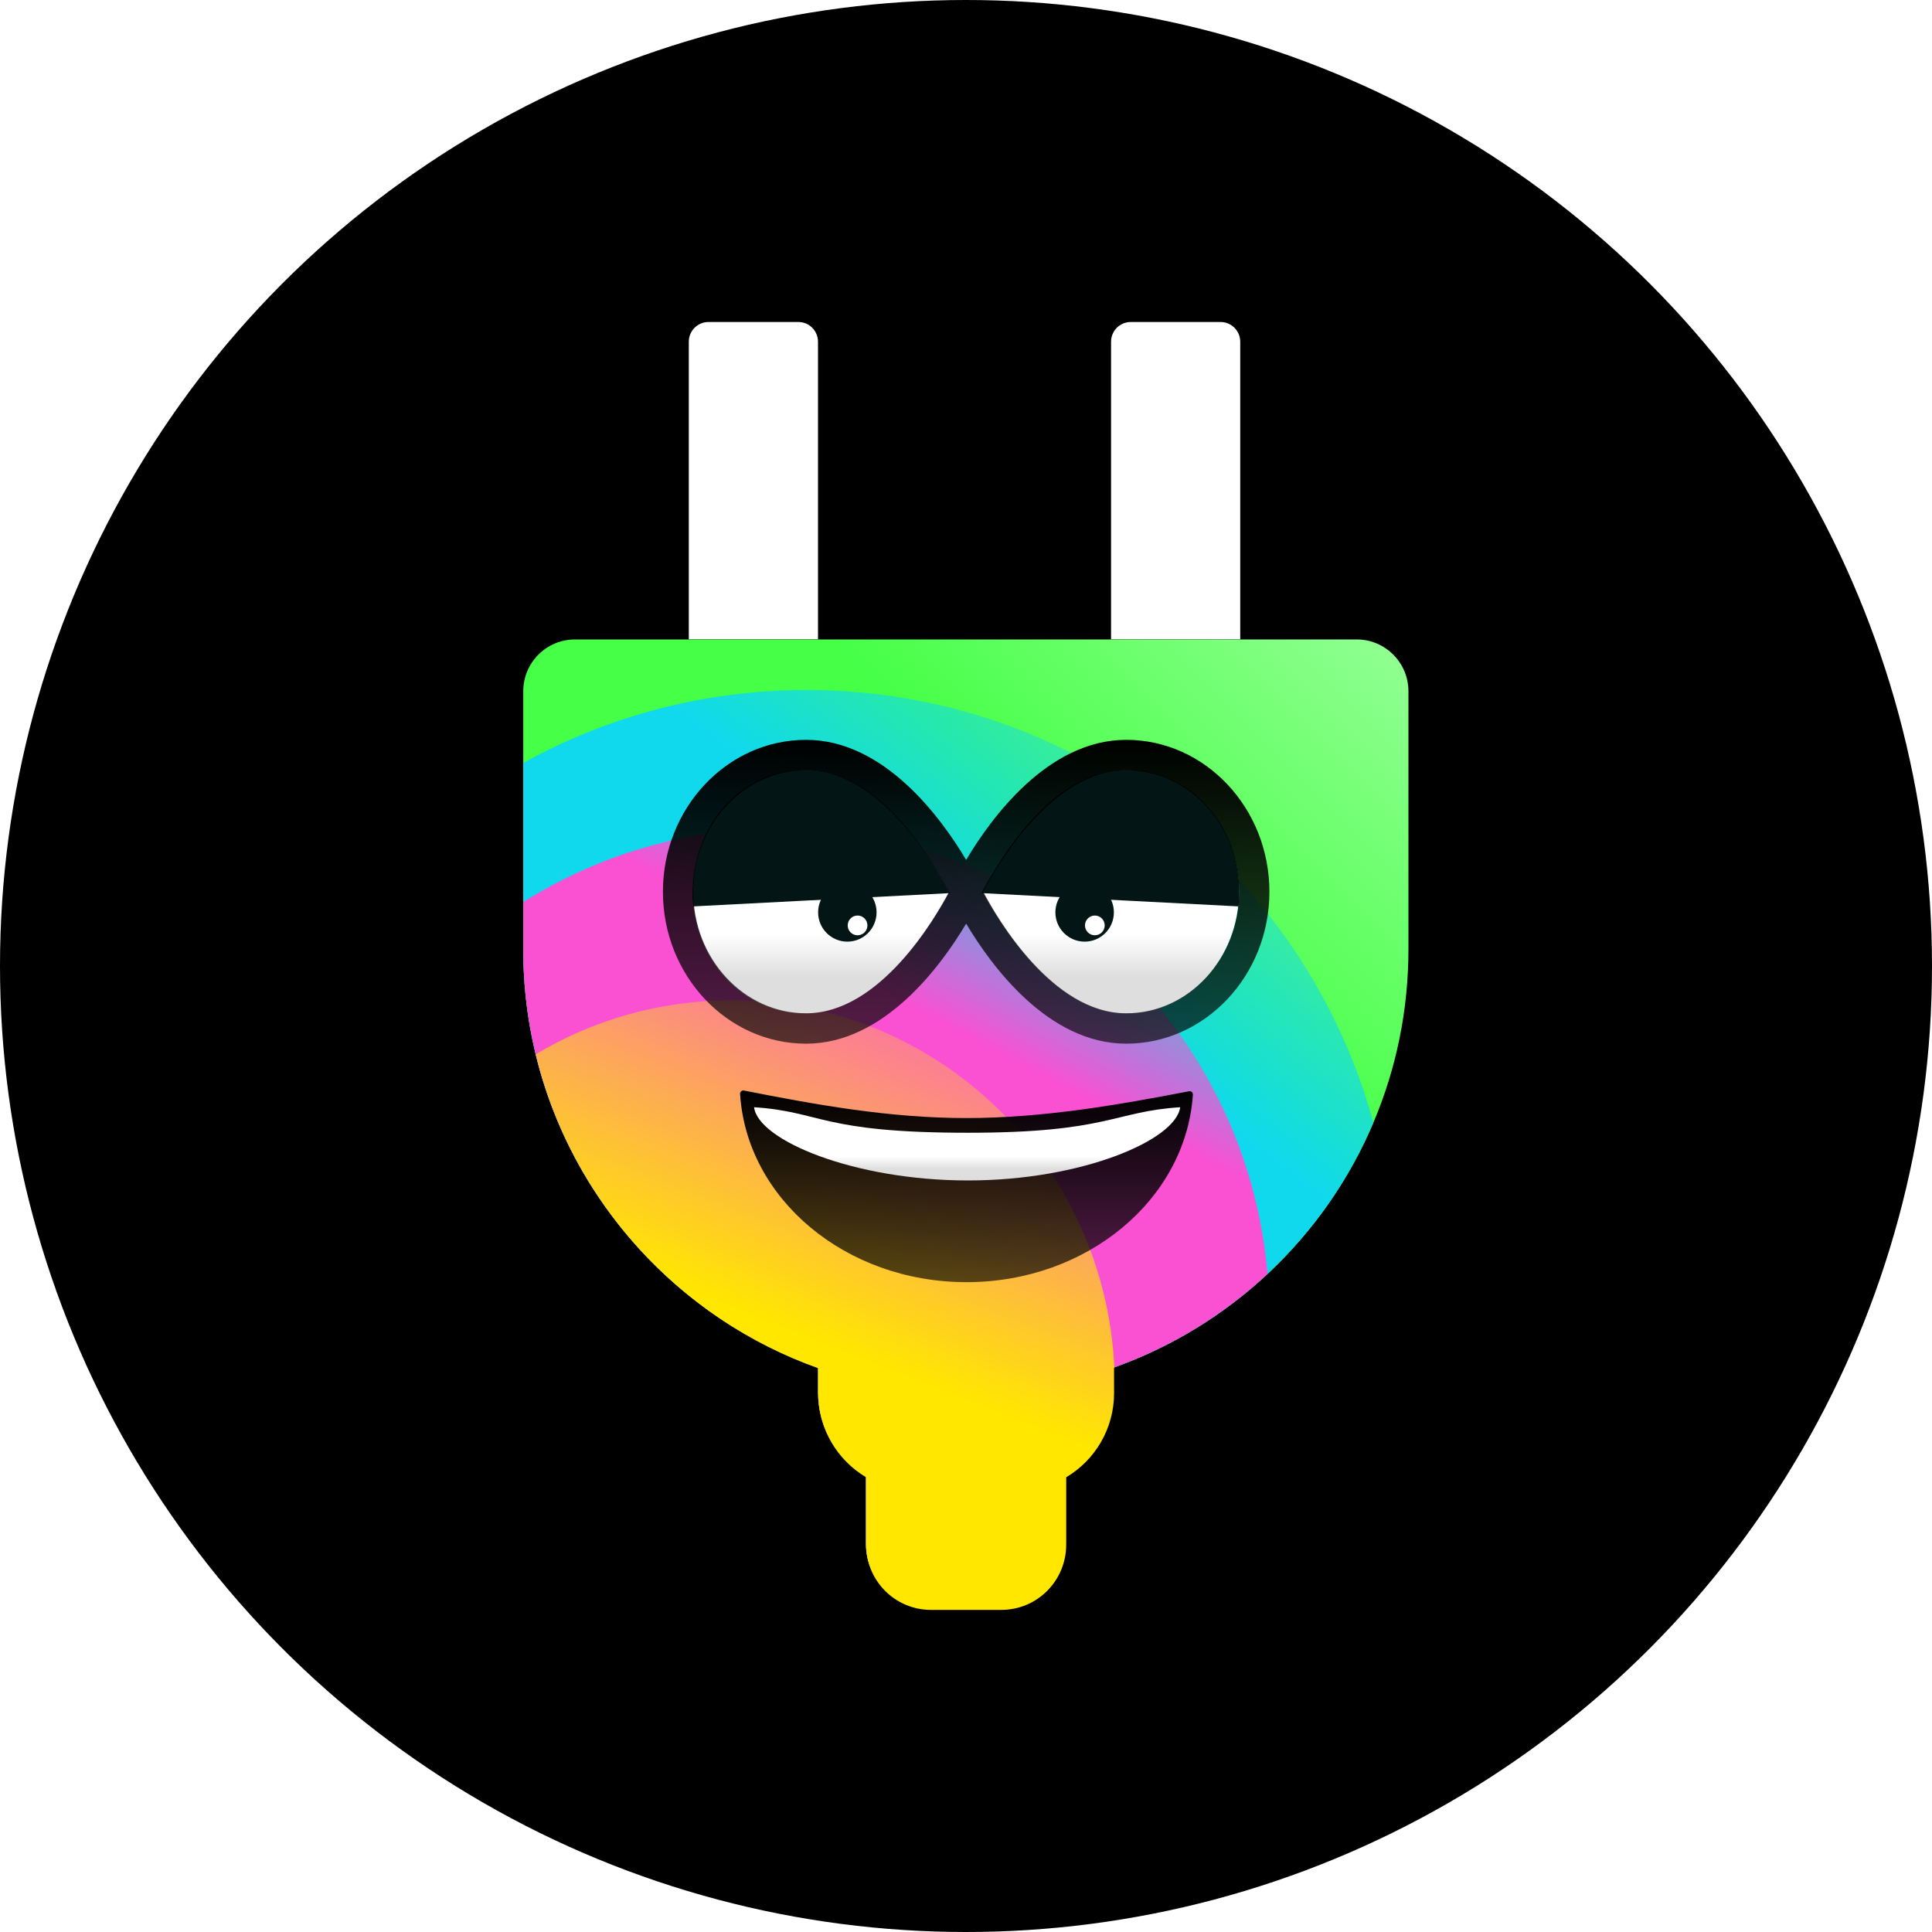 <svg width="48" height="48" viewBox="0 0 48 48" fill="none" xmlns="http://www.w3.org/2000/svg">
<circle cx="24" cy="24" r="24" fill="black"/>
<path d="M17.113 8.49C17.113 8.219 17.332 8 17.602 8H19.834C20.104 8 20.323 8.219 20.323 8.49V15.884H17.113V8.49Z" fill="white"/>
<path d="M27.604 8.49C27.604 8.219 27.823 8 28.093 8H30.325C30.594 8 30.813 8.219 30.813 8.49V15.884H27.604V8.49Z" fill="white"/>
<path d="M13 17.175C13 16.464 13.575 15.887 14.285 15.887H33.707C34.417 15.887 34.992 16.464 34.992 17.175V23.589C34.992 29.674 30.069 34.607 23.996 34.607C17.923 34.607 13 29.674 13 23.589V17.175Z" fill="url(#paint0_linear_264_710)"/>
<path d="M20.326 33.673H27.667V34.591C27.667 35.925 26.588 37.005 25.258 37.005H22.735C21.404 37.005 20.326 35.925 20.326 34.591V33.673Z" fill="url(#paint1_linear_264_710)"/>
<path d="M21.514 36.619H26.478V38.341C26.478 39.23 25.759 39.951 24.872 39.951H23.121C22.233 39.951 21.514 39.23 21.514 38.341V36.619Z" fill="url(#paint2_linear_264_710)"/>
<path fill-rule="evenodd" clip-rule="evenodd" d="M34.122 27.893C32.428 21.697 26.767 17.143 20.044 17.143C17.49 17.143 15.088 17.8 13 18.956V23.589C13 28.384 16.057 32.464 20.325 33.978V34.591C20.325 35.478 20.803 36.253 21.514 36.673V38.342C21.514 39.23 22.233 39.951 23.121 39.951H24.872C25.759 39.951 26.478 39.23 26.478 38.342V36.673C27.19 36.253 27.667 35.478 27.667 34.591V33.978C30.576 32.946 32.922 30.723 34.122 27.893Z" fill="url(#paint3_linear_264_710)"/>
<path fill-rule="evenodd" clip-rule="evenodd" d="M31.492 31.65C30.954 25.442 25.754 20.571 19.418 20.571C17.061 20.571 14.861 21.245 13 22.411V23.589C13 28.384 16.057 32.464 20.325 33.978V34.591C20.325 35.478 20.803 36.253 21.514 36.673V38.341C21.514 39.23 22.233 39.951 23.121 39.951H24.872C25.759 39.951 26.478 39.23 26.478 38.341V36.673C27.19 36.253 27.667 35.478 27.667 34.591V33.978C29.102 33.469 30.401 32.669 31.492 31.65Z" fill="url(#paint4_linear_264_710)"/>
<path fill-rule="evenodd" clip-rule="evenodd" d="M27.686 33.991C27.457 28.905 23.285 24.853 18.172 24.853C16.394 24.853 14.731 25.342 13.307 26.195C14.192 29.829 16.861 32.759 20.327 33.993V34.609C20.327 35.501 20.805 36.28 21.518 36.702V38.379C21.518 39.273 22.238 39.997 23.127 39.997H24.88C25.769 39.997 26.489 39.273 26.489 38.379V36.702C27.201 36.28 27.68 35.501 27.68 34.609V33.993C27.682 33.992 27.684 33.992 27.686 33.991Z" fill="url(#paint5_linear_264_710)"/>
<g filter="url(#filter0_i_264_710)">
<path d="M18.483 27.094C18.431 27.084 18.384 27.125 18.387 27.177C18.55 29.785 21.006 31.855 24.013 31.855C27.012 31.855 29.464 29.794 29.637 27.196C29.641 27.143 29.593 27.102 29.542 27.112C27.792 27.449 25.91 27.778 24.013 27.778C22.082 27.778 20.256 27.443 18.483 27.094Z" fill="url(#paint6_linear_264_710)"/>
</g>
<path d="M18.735 27.509C18.832 28.328 21.213 29.328 24.049 29.328C26.877 29.328 29.215 28.325 29.321 27.509C27.667 27.615 27.53 28.143 24.049 28.143C20.39 28.143 20.415 27.618 18.735 27.509Z" fill="url(#paint7_linear_264_710)"/>
<path d="M23.589 22.159C22.761 23.681 21.468 25.219 19.974 25.179C18.448 25.179 17.211 23.827 17.211 22.159C17.211 20.492 18.448 19.14 19.974 19.14C21.5 19.14 22.625 20.477 23.589 22.159Z" fill="url(#paint8_linear_264_710)"/>
<path d="M24.403 22.164C25.231 23.655 26.524 25.218 28.018 25.179C29.544 25.179 30.781 23.798 30.781 22.164C30.781 20.529 29.552 19.14 28.026 19.14C26.5 19.14 25.367 20.514 24.403 22.164Z" fill="url(#paint9_linear_264_710)"/>
<path d="M21.052 23.395C21.453 23.395 21.778 23.069 21.778 22.667C21.778 22.265 21.453 21.939 21.052 21.939C20.651 21.939 20.326 22.265 20.326 22.667C20.326 23.069 20.651 23.395 21.052 23.395Z" fill="#031514"/>
<path d="M21.306 23.237C21.441 23.237 21.551 23.127 21.551 22.992C21.551 22.856 21.441 22.746 21.306 22.746C21.17 22.746 21.061 22.856 21.061 22.992C21.061 23.127 21.17 23.237 21.306 23.237Z" fill="white"/>
<path d="M26.948 23.395C27.349 23.395 27.674 23.069 27.674 22.667C27.674 22.265 27.349 21.939 26.948 21.939C26.546 21.939 26.221 22.265 26.221 22.667C26.221 23.069 26.546 23.395 26.948 23.395Z" fill="#031514"/>
<path d="M27.201 23.237C27.336 23.237 27.446 23.127 27.446 22.992C27.446 22.856 27.336 22.746 27.201 22.746C27.066 22.746 26.956 22.856 26.956 22.992C26.956 23.127 27.066 23.237 27.201 23.237Z" fill="white"/>
<path d="M23.604 22.189L17.227 22.519C17.214 22.398 17.203 22.342 17.203 22.253C17.187 20.475 18.432 19.124 19.998 19.124C21.564 19.124 22.785 20.676 23.588 22.149C23.581 22.161 23.611 22.176 23.604 22.189Z" fill="#031514"/>
<path d="M24.388 22.189L30.771 22.519C30.785 22.398 30.787 22.342 30.787 22.253C30.843 20.507 29.558 19.124 27.993 19.124C26.427 19.124 25.207 20.676 24.404 22.149C24.411 22.161 24.381 22.176 24.388 22.189Z" fill="#031514"/>
<g filter="url(#filter1_i_264_710)">
<path d="M27.98 18.381C26.036 18.381 24.621 20.326 24.004 21.364C23.387 20.326 21.972 18.381 20.028 18.381C18.066 18.381 16.47 20.074 16.47 22.155C16.47 24.237 18.066 25.93 20.028 25.93C21.972 25.93 23.387 23.985 24.004 22.947C24.621 23.985 26.036 25.93 27.98 25.93C29.942 25.93 31.538 24.237 31.538 22.155C31.538 20.074 29.942 18.381 27.98 18.381ZM20.028 25.175C18.481 25.175 17.223 23.821 17.223 22.155C17.223 20.491 18.481 19.136 20.028 19.136C21.865 19.136 23.241 21.509 23.582 22.155C23.241 22.802 21.865 25.175 20.028 25.175ZM27.98 25.175C26.143 25.175 24.767 22.802 24.426 22.155C24.767 21.509 26.143 19.136 27.98 19.136C29.527 19.136 30.785 20.491 30.785 22.155C30.785 23.821 29.527 25.175 27.98 25.175Z" fill="url(#paint10_linear_264_710)"/>
</g>
<defs>
<filter id="filter0_i_264_710" x="18.387" y="27.092" width="11.251" height="4.762" filterUnits="userSpaceOnUse" color-interpolation-filters="sRGB">
<feFlood flood-opacity="0" result="BackgroundImageFix"/>
<feBlend mode="normal" in="SourceGraphic" in2="BackgroundImageFix" result="shape"/>
<feColorMatrix in="SourceAlpha" type="matrix" values="0 0 0 0 0 0 0 0 0 0 0 0 0 0 0 0 0 0 127 0" result="hardAlpha"/>
<feOffset/>
<feGaussianBlur stdDeviation="17.5"/>
<feComposite in2="hardAlpha" operator="arithmetic" k2="-1" k3="1"/>
<feColorMatrix type="matrix" values="0 0 0 0 0 0 0 0 0 0 0 0 0 0 0 0 0 0 0.64 0"/>
<feBlend mode="normal" in2="shape" result="effect1_innerShadow_264_710"/>
</filter>
<filter id="filter1_i_264_710" x="16.47" y="18.381" width="15.068" height="7.549" filterUnits="userSpaceOnUse" color-interpolation-filters="sRGB">
<feFlood flood-opacity="0" result="BackgroundImageFix"/>
<feBlend mode="normal" in="SourceGraphic" in2="BackgroundImageFix" result="shape"/>
<feColorMatrix in="SourceAlpha" type="matrix" values="0 0 0 0 0 0 0 0 0 0 0 0 0 0 0 0 0 0 127 0" result="hardAlpha"/>
<feOffset/>
<feGaussianBlur stdDeviation="17.5"/>
<feComposite in2="hardAlpha" operator="arithmetic" k2="-1" k3="1"/>
<feColorMatrix type="matrix" values="0 0 0 0 0 0 0 0 0 0 0 0 0 0 0 0 0 0 0.64 0"/>
<feBlend mode="normal" in2="shape" result="effect1_innerShadow_264_710"/>
</filter>
<linearGradient id="paint0_linear_264_710" x1="27.675" y1="22.825" x2="35.602" y2="14.905" gradientUnits="userSpaceOnUse">
<stop stop-color="#46FF47"/>
<stop offset="1" stop-color="#9CFF9D"/>
</linearGradient>
<linearGradient id="paint1_linear_264_710" x1="27.675" y1="22.825" x2="35.603" y2="14.905" gradientUnits="userSpaceOnUse">
<stop stop-color="#46FF47"/>
<stop offset="1" stop-color="#9CFF9D"/>
</linearGradient>
<linearGradient id="paint2_linear_264_710" x1="27.675" y1="22.825" x2="35.602" y2="14.905" gradientUnits="userSpaceOnUse">
<stop stop-color="#46FF47"/>
<stop offset="1" stop-color="#9CFF9D"/>
</linearGradient>
<linearGradient id="paint3_linear_264_710" x1="25.763" y1="24.346" x2="29.669" y2="19.17" gradientUnits="userSpaceOnUse">
<stop stop-color="#10D9ED"/>
<stop offset="1" stop-color="#10D9ED" stop-opacity="0.3"/>
</linearGradient>
<linearGradient id="paint4_linear_264_710" x1="24.896" y1="26.189" x2="27.547" y2="21.09" gradientUnits="userSpaceOnUse">
<stop stop-color="#FA51D3"/>
<stop offset="0.959" stop-color="#FA51D3" stop-opacity="0"/>
</linearGradient>
<linearGradient id="paint5_linear_264_710" x1="21.247" y1="33.703" x2="25.243" y2="23.541" gradientUnits="userSpaceOnUse">
<stop stop-color="#FFE700"/>
<stop offset="1" stop-color="#FFE700" stop-opacity="0"/>
</linearGradient>
<linearGradient id="paint6_linear_264_710" x1="24.012" y1="27.074" x2="24.012" y2="31.855" gradientUnits="userSpaceOnUse">
<stop/>
<stop offset="1" stop-opacity="0.65"/>
</linearGradient>
<linearGradient id="paint7_linear_264_710" x1="25.554" y1="27.766" x2="25.554" y2="29.054" gradientUnits="userSpaceOnUse">
<stop offset="0.75" stop-color="white"/>
<stop offset="1" stop-color="#DEDEDF"/>
</linearGradient>
<linearGradient id="paint8_linear_264_710" x1="21.319" y1="19.995" x2="21.319" y2="24.271" gradientUnits="userSpaceOnUse">
<stop offset="0.75" stop-color="white"/>
<stop offset="1" stop-color="#DEDEDF"/>
</linearGradient>
<linearGradient id="paint9_linear_264_710" x1="26.673" y1="19.995" x2="26.673" y2="24.271" gradientUnits="userSpaceOnUse">
<stop offset="0.75" stop-color="white"/>
<stop offset="1" stop-color="#DEDEDF"/>
</linearGradient>
<linearGradient id="paint10_linear_264_710" x1="24.004" y1="18.381" x2="24.004" y2="25.93" gradientUnits="userSpaceOnUse">
<stop/>
<stop offset="1" stop-opacity="0.65"/>
</linearGradient>
</defs>
</svg>
